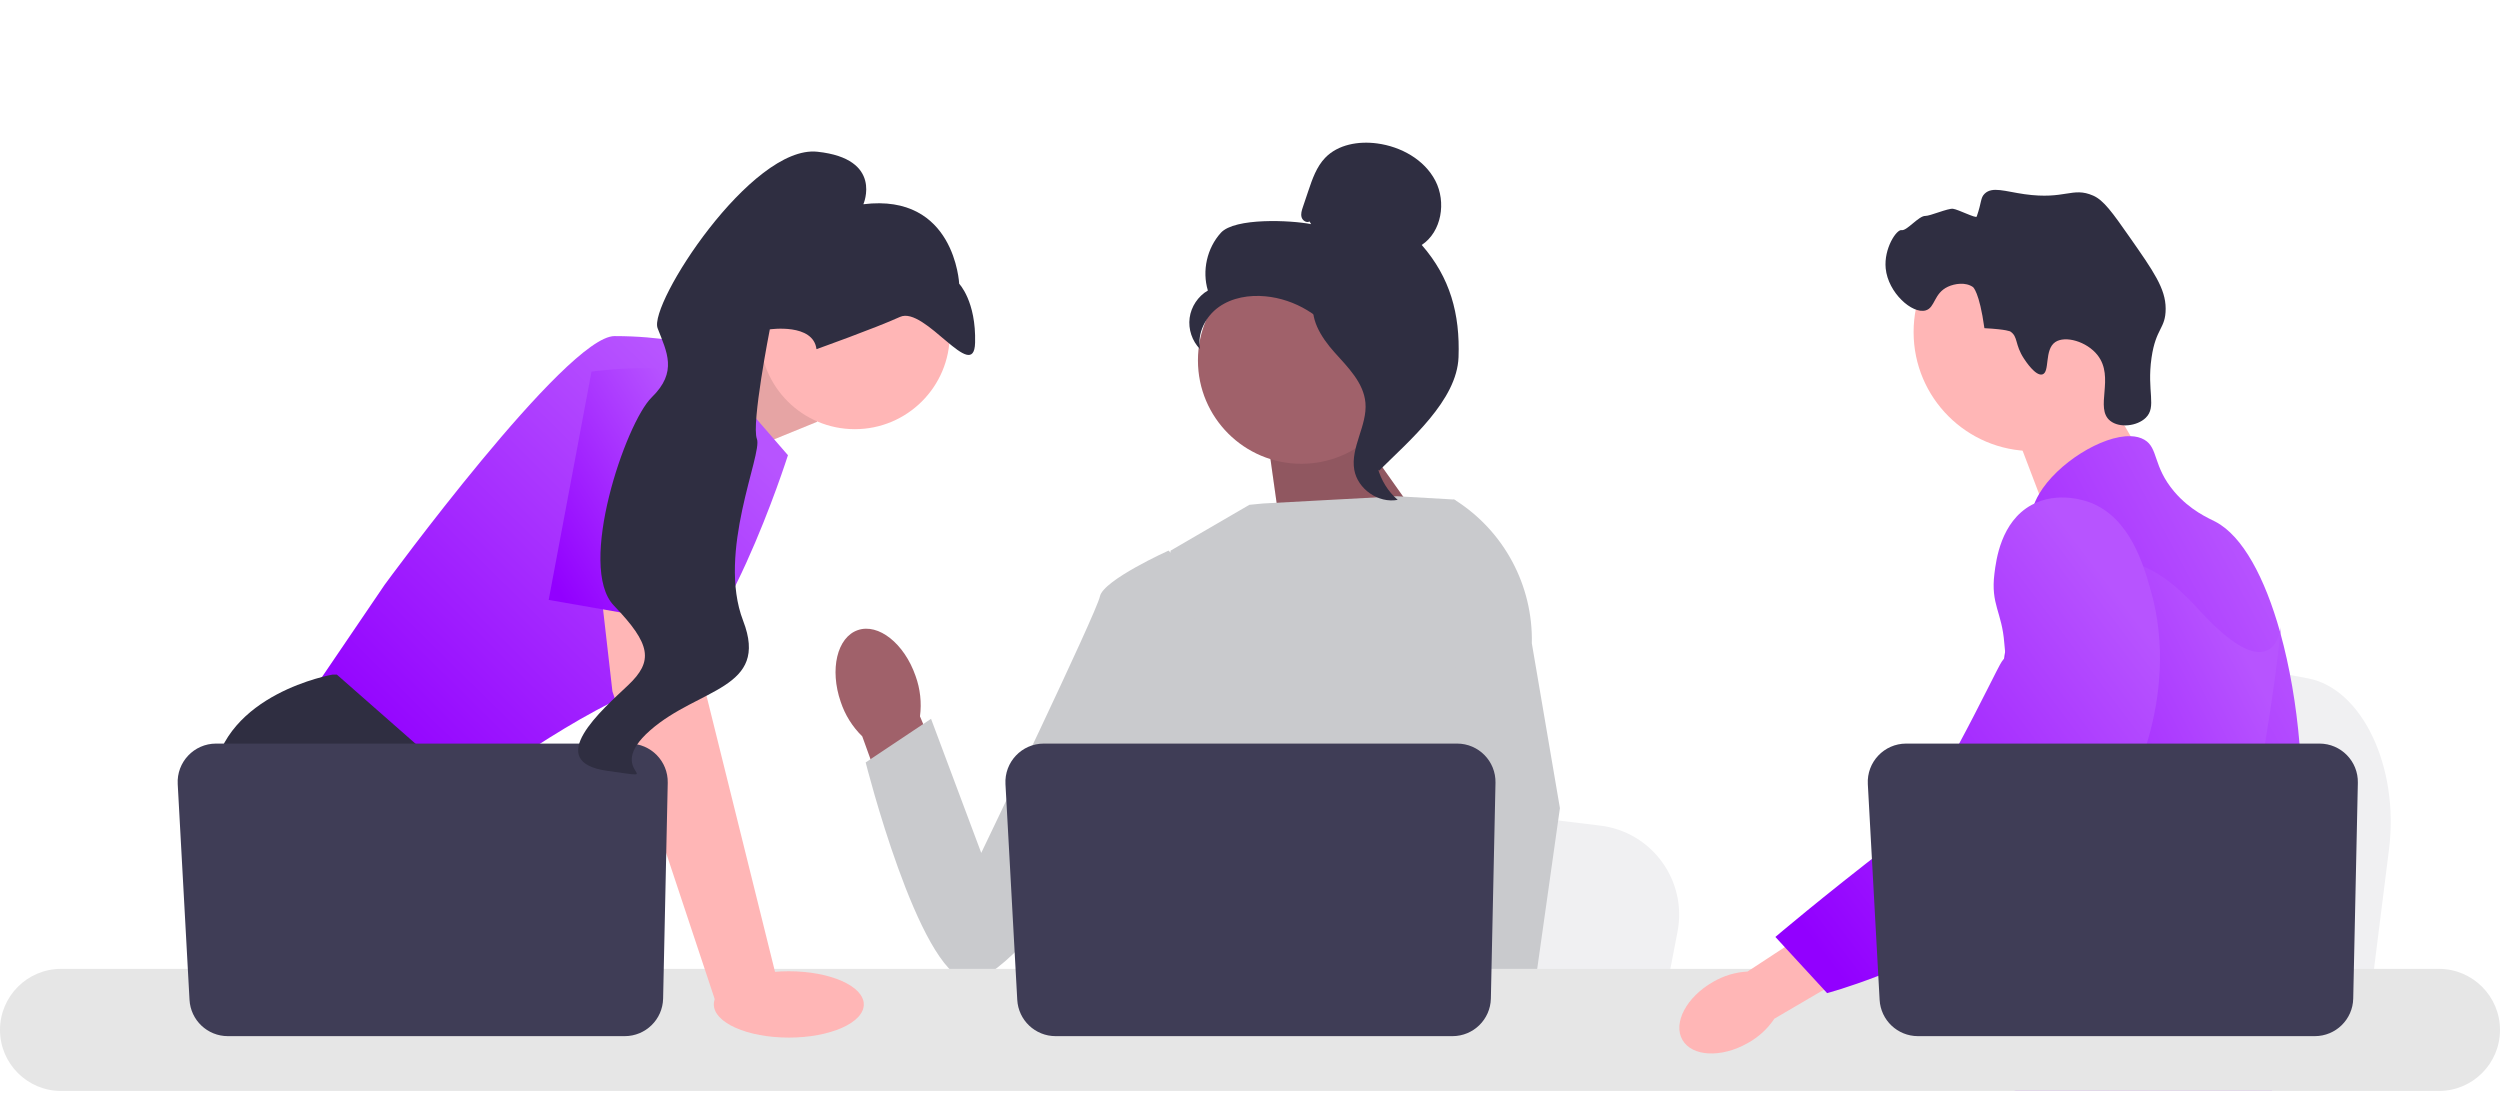 <svg width="300" height="132" viewBox="0 0 300 132" fill="none" xmlns="http://www.w3.org/2000/svg">
<path d="M286.684 101.902L285.744 109.385L283.412 127.973H236.556C236.922 123.807 237.422 117.81 237.957 111.337C238.009 110.69 238.065 110.04 238.117 109.385C239.457 93.113 240.923 74.7 240.923 74.7L247.083 75.847L259.035 78.07L263.905 78.975L276.946 81.403C283.448 82.611 287.921 92.026 286.684 101.902V101.902Z" fill="#F0F0F2"/>
<path d="M251.242 44.588L257.004 54.672L245.929 62.52L241.205 50.126L251.242 44.588Z" fill="#FFB6B6"/>
<path d="M243.906 54.127C251.79 54.127 258.181 47.736 258.181 39.852C258.181 31.969 251.79 25.578 243.906 25.578C236.023 25.578 229.632 31.969 229.632 39.852C229.632 47.736 236.023 54.127 243.906 54.127Z" fill="#FFB6B6"/>
<path d="M242.881 43.044C241.748 41.319 242.193 40.416 241.244 39.782C241.244 39.782 240.862 39.527 238.129 39.382C237.518 34.978 236.754 34.444 236.754 34.444C235.873 33.828 234.567 34.029 233.754 34.405C232.035 35.201 232.235 36.921 231.077 37.25C229.479 37.705 226.57 35.142 226.283 32.208C226.049 29.814 227.591 27.49 228.203 27.613C228.809 27.735 230.261 25.881 231.045 25.91C231.58 25.929 233.768 24.978 234.356 25.053C234.999 25.134 237.117 26.24 237.206 25.987C237.819 24.232 237.639 23.744 238.16 23.242C239.082 22.352 240.591 22.972 242.959 23.305C247.83 23.989 248.68 22.383 251.176 23.472C252.437 24.022 253.492 25.505 255.551 28.449C258.43 32.566 259.87 34.624 259.879 37.025C259.889 39.474 258.703 39.318 258.182 42.943C257.603 46.978 258.834 48.823 257.489 50.134C256.449 51.147 254.335 51.388 253.224 50.498C251.322 48.976 253.811 45.303 251.707 42.619C250.415 40.971 247.817 40.238 246.627 41.053C245.282 41.973 246.023 44.676 245.077 44.932C244.267 45.152 243.079 43.344 242.882 43.044L242.881 43.044Z" fill="#2F2E41"/>
<path d="M276.133 99.266C275.735 106.074 274.154 108.224 273.6 116.264C273.479 118.029 273.406 120.078 273.406 122.521C273.406 123.144 273.409 123.747 273.409 124.335C273.409 125.588 273.385 126.772 273.24 127.973C273.129 128.931 272.939 129.897 272.624 130.915H241.88C241.877 130.908 241.877 130.901 241.873 130.894C241.693 130.112 241.579 129.364 241.493 128.648C241.465 128.419 241.44 128.194 241.42 127.973C241.392 127.713 241.368 127.457 241.344 127.204C241.25 126.197 241.157 125.245 240.935 124.335C240.638 123.079 240.098 121.895 238.99 120.753C238.537 120.286 238.084 119.922 237.641 119.604C237.554 119.545 237.471 119.486 237.384 119.427C236.159 118.586 235 117.98 233.996 116.264C233.979 116.24 233.965 116.212 233.951 116.188C233.778 115.887 233.328 115.097 233.003 114.045C232.66 112.952 232.452 111.577 232.826 110.172C233.716 106.843 237.011 106.51 239.703 103.146C239.994 102.783 240.281 102.381 240.555 101.935C241.773 99.955 242.102 98.211 242.489 96.138C242.551 95.802 242.607 95.469 242.652 95.148C242.687 94.905 242.718 94.666 242.742 94.431C242.956 92.455 242.853 90.752 242.6 89.229C241.776 84.242 239.347 81.154 241.063 76.679C241.603 75.274 242.368 74.218 243.14 73.315C244.773 71.401 246.452 70.159 246.161 67.687C245.867 65.195 243.977 64.853 243.766 62.676C243.659 61.575 244.019 60.416 244.694 59.277V59.273C246.854 55.608 252.246 52.233 255.672 52.341C256.305 52.358 256.866 52.5 257.333 52.773C259.026 53.77 258.32 55.947 260.912 59C262.84 61.267 265.02 62.174 265.847 62.603C269.125 64.313 271.79 69.356 273.6 75.804C273.614 75.852 273.627 75.9 273.641 75.953C274.759 79.992 275.549 84.578 275.94 89.229C276.106 91.198 276.203 93.178 276.223 95.137C276.241 96.702 276.206 98.058 276.133 99.266V99.266Z" fill="url(#paint0_linear_743_52)"/>
<path d="M253.111 122.591L252.485 124.335L252.09 125.429L251.176 127.973L250.117 130.915H243.31L244.452 127.973L244.981 126.602L245.86 124.335L247.335 120.528L253.111 122.591Z" fill="#FFB6B6"/>
<path d="M273.707 75.208C273.69 75.433 273.666 75.682 273.641 75.953C273.372 78.701 272.735 83.619 271.804 89.229C271.312 92.188 270.738 95.341 270.091 98.474C268.699 105.233 266.969 111.889 265.013 116.264C264.664 117.053 264.304 117.766 263.937 118.396C263.657 118.877 263.362 119.351 263.054 119.818C262.058 121.352 260.94 122.805 259.78 124.162C259.735 124.221 259.683 124.276 259.632 124.335C259.445 124.557 259.251 124.775 259.057 124.993C258.109 126.062 257.14 127.059 256.202 127.973C255.06 129.087 253.959 130.074 252.973 130.915H241.918L241.873 130.894L240.281 130.188C240.281 130.188 240.734 129.655 241.493 128.648C241.648 128.443 241.814 128.218 241.994 127.973C242.216 127.671 242.455 127.339 242.711 126.979C243.244 126.225 243.849 125.339 244.5 124.335C245.76 122.393 247.196 120.005 248.646 117.24C248.813 116.918 248.982 116.593 249.152 116.264C249.155 116.253 249.162 116.243 249.166 116.233C249.453 115.672 249.737 115.094 250.02 114.505C252.426 109.501 253.115 105.347 253.312 104.001C253.589 102.098 253.973 99.436 253.869 96.508C253.8 94.577 253.519 92.534 252.852 90.506V90.503C252.713 90.077 252.557 89.651 252.381 89.229C252.066 88.471 251.692 87.724 251.249 86.986C249.294 83.74 247.705 83.605 246.442 80.068C246.068 79.019 245.22 76.652 245.479 74.153V74.149C245.511 73.841 245.563 73.53 245.632 73.218V73.215C245.649 73.128 245.673 73.038 245.698 72.952C245.895 72.187 246.22 71.429 246.715 70.709C247.681 69.311 248.999 68.48 250.179 67.985L250.183 67.981C251.547 67.414 252.723 67.293 252.952 67.272C258.008 66.822 261.93 71.072 264.072 73.395C264.899 74.291 265.657 75.042 266.349 75.655C271.738 80.466 273.216 77.392 273.6 75.804C273.659 75.558 273.69 75.347 273.707 75.208V75.208Z" fill="url(#paint1_linear_743_52)"/>
<path d="M273.724 75.028C273.724 75.046 273.721 75.104 273.707 75.201C273.714 75.149 273.718 75.097 273.721 75.049C273.721 75.039 273.721 75.032 273.724 75.028V75.028Z" fill="url(#paint2_linear_743_52)"/>
<path d="M81.357 45.252L93.049 40.331L98.064 50.612L85.777 55.627L81.357 45.252Z" fill="#FFB6B6"/>
<path opacity="0.1" d="M81.357 45.252L93.049 40.331L98.064 50.612L85.777 55.627L81.357 45.252Z" fill="black"/>
<path d="M83.019 41.334L94.554 54.624C94.554 54.624 86.53 79.951 78.505 82.208C70.481 84.465 55.687 95.499 55.687 95.499L37.131 83.462L46.158 70.172C46.158 70.172 67.974 40.331 73.741 40.331C79.508 40.331 83.019 41.334 83.019 41.334V41.334Z" fill="url(#paint3_linear_743_52)"/>
<path d="M67.435 127.973H40.584L38.886 125.703L31.955 116.438L30.36 114.306C30.36 114.306 24.342 103.272 25.596 93.242C26.85 83.211 39.889 80.954 39.889 80.954H40.426L56.389 94.982L55.436 108.037L60.491 116.438L67.435 127.973V127.973Z" fill="#2F2E41"/>
<path d="M46.083 127.973H38.886V117.315L46.083 127.973Z" fill="#2F2E41"/>
<path d="M201.305 111.793L200.41 116.438L198.188 127.973H153.556C153.905 125.387 154.381 121.666 154.89 117.649C154.94 117.248 154.993 116.844 155.043 116.438C156.319 106.339 157.716 94.912 157.716 94.912L163.584 95.624L174.968 97.003L179.607 97.565L192.029 99.072C198.223 99.822 202.483 105.665 201.305 111.793H201.305Z" fill="#F0F0F2"/>
<path d="M264.468 127.973H240.26C240.628 127.539 240.836 127.288 240.836 127.288L248.093 126.09L263.046 123.622C263.046 123.622 263.728 125.385 264.468 127.973V127.973Z" fill="#2F2E41"/>
<path d="M161.785 50.267L172.312 65.156L153.949 65.705L151.978 51.712L161.785 50.267Z" fill="#A0616A"/>
<path opacity="0.1" d="M161.785 50.267L172.312 65.156L153.949 65.705L151.978 51.712L161.785 50.267Z" fill="black"/>
<path d="M109.867 81.116C108.516 77.219 105.411 74.757 102.931 75.617C100.451 76.478 99.537 80.333 100.888 84.231C101.407 85.796 102.293 87.213 103.472 88.365L109.404 104.805L117.058 101.856L110.398 85.963C110.611 84.328 110.429 82.666 109.867 81.116V81.116Z" fill="#A0616A"/>
<path d="M181.129 73.529L181.114 88.703L179.703 94.308L176.799 105.835L174.685 116.438L173.11 124.337L172.549 127.158C172.125 127.441 171.703 127.712 171.282 127.973H134.604C132.52 126.721 131.354 125.749 131.354 125.749C131.354 125.749 131.931 125.207 132.591 124.337C133.704 122.867 135.051 120.46 134.226 118.16C134.053 117.679 134.007 117.092 134.06 116.438C134.396 112.119 138.925 104.817 138.925 104.817L137.987 93.979L137.576 89.23L140.475 66.072L149.926 60.577L151.558 60.419L167.664 59.549L174.321 59.933L174.624 60.016L181.129 73.529V73.529Z" fill="#C9CACD"/>
<path d="M181.844 127.973H173.82L173.467 124.337L173.459 124.264L175.731 124.109L181.641 123.705L181.744 125.881L181.824 127.552L181.844 127.973Z" fill="#FFB6B6"/>
<path d="M183.82 77.198L187.19 96.976L184.439 116.438L184.011 119.467L183.253 124.816L183.02 126.461L183.028 126.639L183.085 127.973H173.557L173.206 124.337L173.176 124.011L172.458 116.563L172.446 116.438L170.924 100.645L173.908 89.23L174.128 88.39V88.387L175.427 68.843L174.421 59.961L174.411 59.878C174.431 59.89 174.449 59.903 174.469 59.915C174.522 59.948 174.574 59.981 174.624 60.016C180.482 63.732 183.973 70.252 183.82 77.198V77.198Z" fill="#C9CACD"/>
<path d="M143.889 69.861L140.225 66.071C140.225 66.071 132.381 69.608 131.99 71.57C131.599 73.531 117.749 102.348 117.749 102.348L111.724 86.254L103.88 91.491C103.88 91.491 110.174 116.477 116.059 117.65C121.945 118.823 141.671 88.076 141.671 88.076L143.889 69.861H143.889Z" fill="#C9CACD"/>
<path d="M292.673 116.264H7.323C3.285 116.264 0 119.552 0 123.591C0 127.63 3.285 130.915 7.323 130.915H292.673C296.712 130.915 300 127.63 300 123.591C300 119.552 296.712 116.264 292.673 116.264Z" fill="#E6E6E6"/>
<path d="M179.459 93.937L178.904 119.827C178.85 122.333 176.803 124.337 174.297 124.337H126.673C124.225 124.337 122.205 122.424 122.071 119.98L120.656 94.09C120.512 91.45 122.613 89.23 125.257 89.23H174.851C177.435 89.23 179.514 91.354 179.459 93.937V93.937Z" fill="#3F3D56"/>
<path d="M102.578 51.501C108.871 51.501 113.972 46.4 113.972 40.106C113.972 33.813 108.871 28.712 102.578 28.712C96.285 28.712 91.184 33.813 91.184 40.106C91.184 46.4 96.285 51.501 102.578 51.501Z" fill="#FFB6B6"/>
<path d="M83.52 69.921L84.774 83.462L93.3 117.817L85.934 120.399L73.49 82.961L71.772 67.915L83.52 69.921Z" fill="#FFB6B6"/>
<path d="M80.129 93.937L79.574 119.827C79.521 122.333 77.474 124.337 74.967 124.337H27.343C24.896 124.337 22.875 122.424 22.742 119.98L21.326 94.09C21.182 91.45 23.284 89.23 25.928 89.23H75.522C78.106 89.23 80.184 91.354 80.129 93.937V93.937Z" fill="#3F3D56"/>
<path d="M94.657 124.512C99.627 124.512 103.656 122.73 103.656 120.531C103.656 118.333 99.627 116.551 94.657 116.551C89.688 116.551 85.659 118.333 85.659 120.531C85.659 122.73 89.688 124.512 94.657 124.512Z" fill="#FFB6B6"/>
<path d="M65.842 71.991L70.983 44.594C70.983 44.594 85.276 42.588 85.777 47.352C86.279 52.117 85.419 75.401 85.419 75.401L65.842 71.991V71.991Z" fill="url(#paint4_linear_743_52)"/>
<path d="M97.978 41.898C97.978 41.898 105.027 39.383 108 38.029C110.973 36.675 116.88 46.116 117.011 41.13C117.143 36.144 115.102 34.053 115.102 34.053C115.102 34.053 114.592 23.146 103.603 24.509C103.603 24.509 106.02 19.052 98.086 18.208C90.152 17.364 77.809 36.525 78.914 39.388C80.019 42.252 81.345 44.619 78.208 47.68C75.072 50.742 69.199 68.021 73.668 72.671C78.136 77.32 78.429 79.338 75.368 82.231C72.306 85.123 65.07 91.413 72.894 92.505C80.718 93.597 72.178 92.781 78.011 87.65C83.844 82.519 92.356 82.729 89.178 74.496C86 66.264 91.521 54.467 90.83 52.678C90.139 50.888 92.378 39.524 92.378 39.524C92.378 39.524 97.589 38.758 97.978 41.898V41.898Z" fill="#2F2E41"/>
<path d="M156.155 55.656C163.005 55.656 168.559 50.103 168.559 43.252C168.559 36.402 163.005 30.849 156.155 30.849C149.305 30.849 143.752 36.402 143.752 43.252C143.752 50.103 149.305 55.656 156.155 55.656Z" fill="#A0616A"/>
<path d="M157.145 26.576C156.786 26.786 156.306 26.469 156.191 26.07C156.076 25.67 156.21 25.246 156.343 24.852L157.012 22.87C157.486 21.464 157.99 20.009 159.018 18.939C160.57 17.324 163.035 16.914 165.255 17.211C168.105 17.593 170.918 19.137 172.243 21.689C173.568 24.242 173.004 27.803 170.609 29.396C174.022 33.308 175.212 37.668 175.024 42.857C174.837 48.045 169.183 52.82 165.495 56.475C164.672 55.976 163.923 53.637 164.376 52.787C164.829 51.937 164.18 50.953 164.741 50.17C165.302 49.387 165.771 50.634 165.204 49.855C164.846 49.364 166.243 48.234 165.711 47.94C163.139 46.519 162.283 43.312 160.668 40.857C158.719 37.896 155.385 35.891 151.855 35.558C149.911 35.374 147.858 35.706 146.264 36.835C144.671 37.964 143.639 39.981 144.009 41.898C143.052 40.927 142.575 39.502 142.755 38.151C142.935 36.798 143.767 35.548 144.944 34.86C144.228 32.492 144.842 29.769 146.503 27.936C148.165 26.104 154.907 26.416 157.333 26.898L157.145 26.576V26.576Z" fill="#2F2E41"/>
<path d="M157.522 35.63C160.735 35.977 163.056 38.76 165.015 41.331C166.144 42.813 167.327 44.449 167.299 46.312C167.27 48.195 166.011 49.81 165.409 51.595C164.425 54.513 165.384 57.984 167.726 59.983C165.412 60.422 162.911 58.687 162.511 56.366C162.047 53.664 164.095 51.057 163.852 48.326C163.638 45.92 161.742 44.069 160.131 42.27C158.519 40.471 157.005 38.084 157.747 35.785L157.522 35.63V35.63Z" fill="#2F2E41"/>
<path d="M205.563 117.832C202.38 119.642 200.734 122.752 201.887 124.778C203.039 126.803 206.553 126.977 209.737 125.165C211.019 124.459 212.113 123.456 212.928 122.241L226.317 114.399L222.504 108.194L209.709 116.583C208.247 116.662 206.826 117.09 205.563 117.832Z" fill="#FFB6B6"/>
<path d="M250.898 60.33C250.498 60.172 246.987 58.842 243.782 60.597C240.1 62.614 239.531 67.217 239.332 68.832C238.871 72.561 240.228 73.397 240.515 77.173C241.051 84.237 242.464 76.179 240.207 79.403C239.425 80.519 231.445 97.816 227.043 101.203C218.483 107.792 213.047 112.433 213.047 112.433L219.253 119.174C219.253 119.174 229.059 116.561 237.726 110.933C246.617 105.16 251.062 102.273 254.501 96.626C254.798 96.14 261.884 84.106 258.078 70.798C257.21 67.763 255.62 62.201 250.898 60.33V60.33Z" fill="url(#paint5_linear_743_52)"/>
<path d="M282.942 93.937L282.387 119.827C282.333 122.333 280.286 124.337 277.779 124.337H230.156C227.708 124.337 225.688 122.424 225.554 119.98L224.139 94.09C223.995 91.45 226.096 89.23 228.74 89.23H278.334C280.918 89.23 282.997 91.354 282.942 93.937V93.937Z" fill="#3F3D56"/>
<defs>
<linearGradient id="paint0_linear_743_52" x1="203.705" y1="61.536" x2="253.489" y2="34.547" gradientUnits="userSpaceOnUse">
<stop stop-color="#9200FF"/>
<stop offset="1" stop-color="#B754FF"/>
</linearGradient>
<linearGradient id="paint1_linear_743_52" x1="218.108" y1="74.692" x2="257.207" y2="54.639" gradientUnits="userSpaceOnUse">
<stop stop-color="#9200FF"/>
<stop offset="1" stop-color="#B754FF"/>
</linearGradient>
<linearGradient id="paint2_linear_743_52" x1="273.696" y1="75.049" x2="273.721" y2="75.046" gradientUnits="userSpaceOnUse">
<stop stop-color="#9200FF"/>
<stop offset="1" stop-color="#B754FF"/>
</linearGradient>
<linearGradient id="paint3_linear_743_52" x1="-0.961" y1="46.788" x2="40.745" y2="4.376" gradientUnits="userSpaceOnUse">
<stop stop-color="#9200FF"/>
<stop offset="1" stop-color="#B754FF"/>
</linearGradient>
<linearGradient id="paint4_linear_743_52" x1="52.514" y1="47.83" x2="73.791" y2="34.455" gradientUnits="userSpaceOnUse">
<stop stop-color="#9200FF"/>
<stop offset="1" stop-color="#B754FF"/>
</linearGradient>
<linearGradient id="paint5_linear_743_52" x1="182.433" y1="66.66" x2="225.731" y2="33.835" gradientUnits="userSpaceOnUse">
<stop stop-color="#9200FF"/>
<stop offset="1" stop-color="#B754FF"/>
</linearGradient>
</defs>
</svg>
